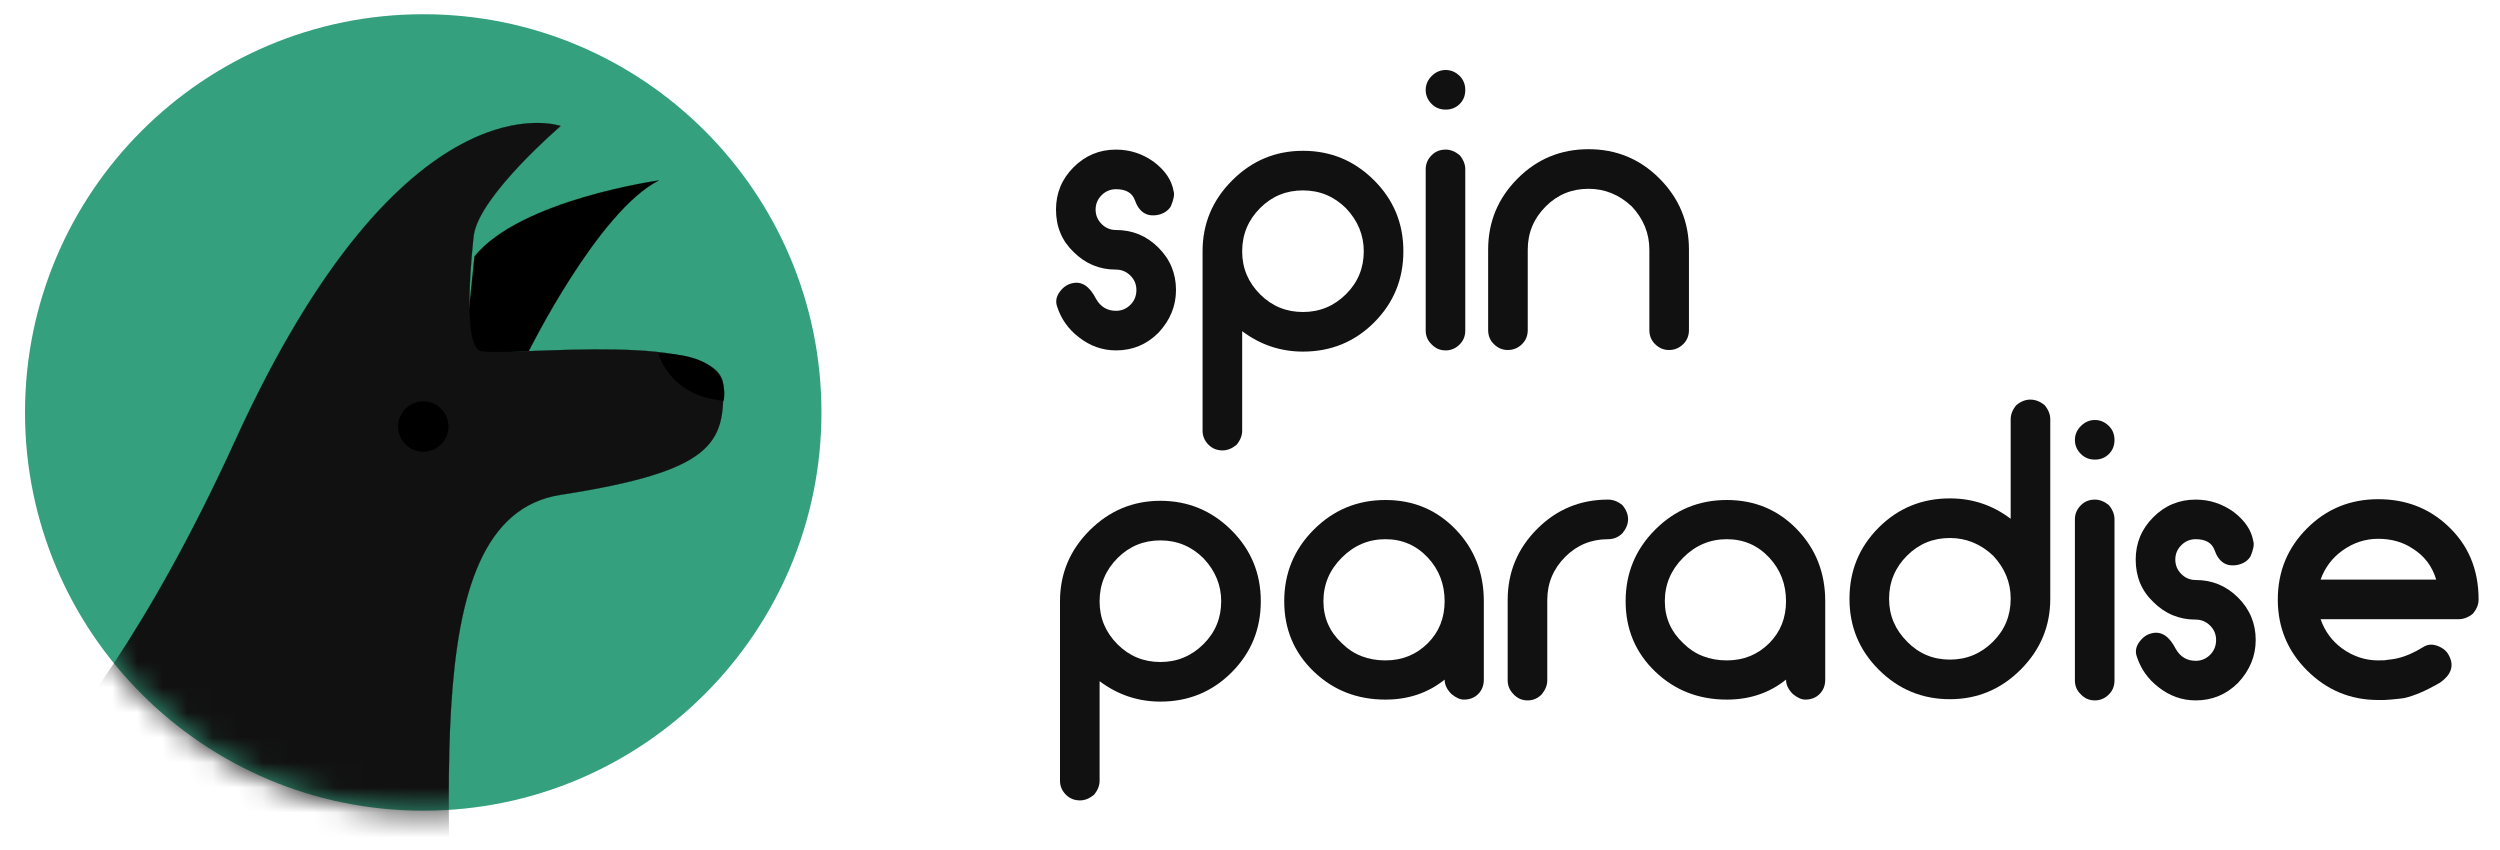 <svg width="100" height="34" viewBox="0 0 100 34" fill="none" xmlns="http://www.w3.org/2000/svg">
<path d="M42.896 11.328C43.27 11.242 43.584 11.45 43.84 11.952C44.022 12.272 44.288 12.432 44.64 12.432C44.864 12.432 45.056 12.352 45.216 12.192C45.376 12.032 45.456 11.835 45.456 11.6C45.456 11.376 45.376 11.184 45.216 11.024C45.056 10.864 44.864 10.784 44.64 10.784C43.979 10.784 43.414 10.549 42.944 10.08C42.475 9.632 42.24 9.066 42.24 8.384C42.24 7.722 42.475 7.157 42.944 6.688C43.414 6.218 43.979 5.984 44.64 5.984C45.195 5.984 45.702 6.149 46.16 6.48C46.608 6.821 46.87 7.21 46.944 7.648C46.987 7.776 46.95 7.978 46.832 8.256C46.726 8.426 46.56 8.538 46.336 8.592C45.878 8.688 45.563 8.49 45.392 8C45.286 7.712 45.035 7.568 44.64 7.568C44.416 7.568 44.224 7.648 44.064 7.808C43.904 7.968 43.824 8.16 43.824 8.384C43.824 8.608 43.904 8.8 44.064 8.96C44.224 9.12 44.416 9.2 44.64 9.2C45.302 9.2 45.867 9.434 46.336 9.904C46.806 10.373 47.04 10.938 47.04 11.6C47.04 12.24 46.806 12.81 46.336 13.312C45.867 13.781 45.302 14.016 44.64 14.016C44.096 14.016 43.6 13.84 43.152 13.488C42.736 13.168 42.448 12.762 42.288 12.272C42.214 12.069 42.246 11.872 42.384 11.68C42.523 11.488 42.694 11.37 42.896 11.328Z" fill="#111"/>
<path d="M49.687 17.232C49.687 17.424 49.613 17.61 49.463 17.792C49.282 17.941 49.095 18.016 48.903 18.016C48.679 18.016 48.493 17.941 48.343 17.792C48.183 17.632 48.103 17.445 48.103 17.232V10.048C48.103 8.949 48.498 8.005 49.287 7.216C50.077 6.426 51.021 6.032 52.119 6.032C53.229 6.032 54.178 6.426 54.967 7.216C55.746 7.994 56.135 8.938 56.135 10.048C56.135 11.168 55.746 12.117 54.967 12.896C54.189 13.675 53.239 14.064 52.119 14.064C51.223 14.064 50.413 13.792 49.687 13.248V17.232ZM49.687 10.064C49.687 10.725 49.927 11.296 50.407 11.776C50.877 12.245 51.447 12.48 52.119 12.48C52.791 12.48 53.367 12.24 53.847 11.76C54.317 11.29 54.551 10.72 54.551 10.048C54.551 9.408 54.317 8.837 53.847 8.336C53.367 7.856 52.791 7.616 52.119 7.616C51.447 7.616 50.877 7.85 50.407 8.32C49.927 8.8 49.687 9.376 49.687 10.048V10.064Z" fill="#111"/>
<path d="M57.028 6.768C57.028 6.554 57.108 6.368 57.267 6.208C57.417 6.058 57.603 5.984 57.828 5.984C58.02 5.984 58.206 6.058 58.388 6.208C58.537 6.389 58.611 6.576 58.611 6.768V13.216C58.611 13.44 58.537 13.627 58.388 13.776C58.227 13.936 58.041 14.016 57.828 14.016C57.603 14.016 57.417 13.936 57.267 13.776C57.108 13.627 57.028 13.44 57.028 13.216V6.768ZM58.388 4.16C58.238 4.309 58.051 4.384 57.828 4.384C57.603 4.384 57.417 4.309 57.267 4.16C57.108 4 57.028 3.813 57.028 3.6C57.028 3.386 57.108 3.2 57.267 3.04C57.428 2.88 57.614 2.8 57.828 2.8C58.041 2.8 58.227 2.88 58.388 3.04C58.537 3.189 58.611 3.376 58.611 3.6C58.611 3.824 58.537 4.01 58.388 4.16Z" fill="#111"/>
<path d="M67.558 13.2C67.558 13.424 67.483 13.611 67.334 13.76C67.174 13.92 66.982 14 66.758 14C66.544 14 66.358 13.92 66.198 13.76C66.048 13.611 65.974 13.424 65.974 13.2V9.984C65.974 9.333 65.739 8.757 65.27 8.256C64.768 7.786 64.192 7.552 63.542 7.552C62.87 7.552 62.299 7.786 61.83 8.256C61.35 8.736 61.11 9.312 61.11 9.984V13.2C61.11 13.424 61.035 13.611 60.886 13.76C60.726 13.92 60.534 14 60.31 14C60.096 14 59.91 13.92 59.75 13.76C59.6 13.611 59.526 13.424 59.526 13.2V9.984C59.526 8.874 59.92 7.925 60.71 7.136C61.488 6.357 62.432 5.968 63.542 5.968C64.651 5.968 65.595 6.357 66.374 7.136C67.163 7.925 67.558 8.874 67.558 9.984V13.2Z" fill="#111"/>
<path d="M43.984 31.232C43.984 31.424 43.91 31.61 43.76 31.792C43.579 31.941 43.392 32.016 43.2 32.016C42.976 32.016 42.79 31.941 42.64 31.792C42.48 31.632 42.4 31.445 42.4 31.232V24.048C42.4 22.949 42.795 22.005 43.584 21.216C44.374 20.427 45.318 20.032 46.416 20.032C47.526 20.032 48.475 20.427 49.264 21.216C50.043 21.994 50.432 22.939 50.432 24.048C50.432 25.168 50.043 26.117 49.264 26.896C48.486 27.674 47.536 28.064 46.416 28.064C45.52 28.064 44.71 27.792 43.984 27.248V31.232ZM43.984 24.064C43.984 24.725 44.224 25.296 44.704 25.776C45.174 26.245 45.744 26.48 46.416 26.48C47.088 26.48 47.664 26.24 48.144 25.76C48.614 25.291 48.848 24.72 48.848 24.048C48.848 23.408 48.614 22.837 48.144 22.336C47.664 21.856 47.088 21.616 46.416 21.616C45.744 21.616 45.174 21.851 44.704 22.32C44.224 22.8 43.984 23.376 43.984 24.048V24.064Z" fill="#111"/>
<path d="M59.353 27.184C59.353 27.419 59.278 27.61 59.129 27.76C58.98 27.909 58.788 27.984 58.553 27.984C58.404 27.984 58.238 27.909 58.057 27.76C57.876 27.578 57.785 27.387 57.785 27.184C57.124 27.717 56.334 27.984 55.417 27.984C54.286 27.984 53.332 27.61 52.553 26.864C51.764 26.107 51.369 25.168 51.369 24.048C51.369 22.928 51.764 21.973 52.553 21.184C53.342 20.395 54.297 20 55.417 20C56.537 20 57.476 20.395 58.233 21.184C58.98 21.962 59.353 22.917 59.353 24.048V27.184ZM53.673 25.728C54.132 26.186 54.713 26.416 55.417 26.416C56.089 26.416 56.654 26.186 57.113 25.728C57.561 25.28 57.785 24.72 57.785 24.048C57.785 23.365 57.561 22.784 57.113 22.304C56.654 21.813 56.089 21.568 55.417 21.568C54.745 21.568 54.164 21.813 53.673 22.304C53.182 22.794 52.937 23.376 52.937 24.048C52.937 24.709 53.182 25.269 53.673 25.728Z" fill="#111"/>
<path d="M61.891 27.216C61.891 27.408 61.816 27.595 61.667 27.776C61.507 27.936 61.32 28.016 61.107 28.016C60.883 28.016 60.696 27.936 60.547 27.776C60.387 27.616 60.307 27.429 60.307 27.216V24C60.307 22.89 60.702 21.941 61.491 21.152C62.27 20.373 63.214 19.984 64.323 19.984C64.525 19.984 64.718 20.058 64.899 20.208C65.048 20.389 65.123 20.576 65.123 20.768C65.123 20.96 65.048 21.146 64.899 21.328C64.739 21.488 64.547 21.568 64.323 21.568C63.651 21.568 63.08 21.802 62.611 22.272C62.131 22.752 61.891 23.328 61.891 24V27.216Z" fill="#111"/>
<path d="M73.009 27.184C73.009 27.419 72.935 27.61 72.785 27.76C72.636 27.909 72.444 27.984 72.209 27.984C72.06 27.984 71.895 27.909 71.713 27.76C71.532 27.578 71.441 27.387 71.441 27.184C70.78 27.717 69.991 27.984 69.073 27.984C67.943 27.984 66.988 27.61 66.209 26.864C65.42 26.107 65.025 25.168 65.025 24.048C65.025 22.928 65.42 21.973 66.209 21.184C66.999 20.395 67.953 20 69.073 20C70.193 20 71.132 20.395 71.889 21.184C72.636 21.962 73.009 22.917 73.009 24.048V27.184ZM67.329 25.728C67.788 26.186 68.369 26.416 69.073 26.416C69.745 26.416 70.311 26.186 70.769 25.728C71.217 25.28 71.441 24.72 71.441 24.048C71.441 23.365 71.217 22.784 70.769 22.304C70.311 21.813 69.745 21.568 69.073 21.568C68.401 21.568 67.82 21.813 67.329 22.304C66.839 22.794 66.593 23.376 66.593 24.048C66.593 24.709 66.839 25.269 67.329 25.728Z" fill="#111"/>
<path d="M80.427 16.768C80.427 16.576 80.502 16.389 80.651 16.208C80.832 16.058 81.019 15.984 81.211 15.984C81.414 15.984 81.606 16.058 81.787 16.208C81.936 16.389 82.011 16.576 82.011 16.768V23.952C82.011 25.05 81.616 25.994 80.827 26.784C80.038 27.573 79.094 27.968 77.995 27.968C76.886 27.968 75.936 27.573 75.147 26.784C74.368 26.005 73.979 25.061 73.979 23.952C73.979 22.832 74.368 21.883 75.147 21.104C75.926 20.325 76.875 19.936 77.995 19.936C78.902 19.936 79.712 20.208 80.427 20.752V16.768ZM80.427 23.936C80.427 23.296 80.192 22.725 79.723 22.224C79.222 21.755 78.646 21.52 77.995 21.52C77.323 21.52 76.752 21.755 76.283 22.224C75.803 22.704 75.563 23.28 75.563 23.952C75.563 24.613 75.803 25.184 76.283 25.664C76.752 26.144 77.323 26.384 77.995 26.384C78.667 26.384 79.243 26.144 79.723 25.664C80.192 25.195 80.427 24.624 80.427 23.952V23.936Z" fill="#111"/>
<path d="M82.996 20.768C82.996 20.555 83.076 20.368 83.236 20.208C83.386 20.058 83.572 19.984 83.796 19.984C83.988 19.984 84.175 20.058 84.356 20.208C84.506 20.389 84.58 20.576 84.58 20.768V27.216C84.58 27.44 84.506 27.627 84.356 27.776C84.196 27.936 84.01 28.016 83.796 28.016C83.572 28.016 83.386 27.936 83.236 27.776C83.076 27.627 82.996 27.44 82.996 27.216V20.768ZM84.356 18.16C84.207 18.309 84.02 18.384 83.796 18.384C83.572 18.384 83.386 18.309 83.236 18.16C83.076 18 82.996 17.813 82.996 17.6C82.996 17.387 83.076 17.2 83.236 17.04C83.396 16.88 83.583 16.8 83.796 16.8C84.01 16.8 84.196 16.88 84.356 17.04C84.506 17.189 84.58 17.376 84.58 17.6C84.58 17.824 84.506 18.011 84.356 18.16Z" fill="#111"/>
<path d="M86.084 25.328C86.457 25.242 86.772 25.451 87.028 25.952C87.209 26.272 87.476 26.432 87.828 26.432C88.052 26.432 88.244 26.352 88.404 26.192C88.564 26.032 88.644 25.834 88.644 25.6C88.644 25.376 88.564 25.184 88.404 25.024C88.244 24.864 88.052 24.784 87.828 24.784C87.166 24.784 86.601 24.549 86.132 24.08C85.662 23.632 85.428 23.067 85.428 22.384C85.428 21.723 85.662 21.157 86.132 20.688C86.601 20.218 87.166 19.984 87.828 19.984C88.382 19.984 88.889 20.149 89.348 20.48C89.796 20.821 90.057 21.21 90.132 21.648C90.174 21.776 90.137 21.979 90.02 22.256C89.913 22.427 89.748 22.538 89.524 22.592C89.065 22.688 88.75 22.491 88.58 22C88.473 21.712 88.222 21.568 87.828 21.568C87.604 21.568 87.412 21.648 87.252 21.808C87.092 21.968 87.012 22.16 87.012 22.384C87.012 22.608 87.092 22.8 87.252 22.96C87.412 23.12 87.604 23.2 87.828 23.2C88.489 23.2 89.054 23.434 89.524 23.904C89.993 24.373 90.228 24.939 90.228 25.6C90.228 26.24 89.993 26.811 89.524 27.312C89.054 27.781 88.489 28.016 87.828 28.016C87.284 28.016 86.788 27.84 86.34 27.488C85.924 27.168 85.636 26.762 85.476 26.272C85.401 26.069 85.433 25.872 85.572 25.68C85.71 25.488 85.881 25.37 86.084 25.328Z" fill="#111"/>
<path d="M92.824 24.768C92.995 25.259 93.288 25.653 93.704 25.952C94.141 26.261 94.616 26.416 95.128 26.416C95.331 26.416 95.437 26.41 95.448 26.4L95.576 26.384L95.704 26.368L95.8 26.352L95.88 26.336C96.21 26.261 96.557 26.112 96.92 25.888C97.101 25.77 97.299 25.755 97.512 25.84C97.736 25.925 97.891 26.064 97.976 26.256C98.168 26.651 98.04 27.003 97.592 27.312C97.058 27.621 96.589 27.824 96.184 27.92L96.072 27.936L95.944 27.952L95.784 27.968L95.608 27.984L95.368 28H95.128C94.019 28 93.069 27.605 92.28 26.816C91.501 26.037 91.112 25.093 91.112 23.984C91.112 22.864 91.501 21.915 92.28 21.136C93.058 20.357 94.008 19.968 95.128 19.968C96.205 19.968 97.117 20.309 97.864 20.992C98.717 21.76 99.144 22.757 99.144 23.984C99.144 24.176 99.069 24.363 98.92 24.544C98.739 24.693 98.546 24.768 98.344 24.768H92.824ZM97.448 23.184C97.288 22.651 96.978 22.24 96.52 21.952C96.125 21.685 95.661 21.552 95.128 21.552C94.616 21.552 94.141 21.706 93.704 22.016C93.288 22.314 92.995 22.704 92.824 23.184H97.448Z" fill="#111"/>
<path d="M16.929 32.428C25.727 32.428 32.858 25.296 32.858 16.498C32.858 7.701 25.727 0.569 16.929 0.569C8.132 0.569 1 7.701 1 16.498C1 25.296 8.132 32.428 16.929 32.428Z" fill="#34A07E"/>
<mask id="mask0" mask-type="alpha" maskUnits="userSpaceOnUse" x="1" y="0" width="32" height="33">
<path d="M16.929 32.428C25.727 32.428 32.858 25.296 32.858 16.498C32.858 7.701 25.727 0.569 16.929 0.569C8.132 0.569 1 7.701 1 16.498C1 25.296 8.132 32.428 16.929 32.428Z" fill="#34A07E"/>
</mask>
<g mask="url(#mask0)">
<path fill-rule="evenodd" clip-rule="evenodd" d="M21.147 14.052C21.147 14.052 23.93 8.436 26.356 7.217C26.356 7.217 20.821 7.984 18.98 10.254L18.576 14.156L21.147 14.052Z" fill="black" stroke="black" stroke-width="0.005" stroke-miterlimit="1.5" stroke-linecap="round" stroke-linejoin="round"/>
<path fill-rule="evenodd" clip-rule="evenodd" d="M10.711 91.811H-6.644C-6.644 91.811 -7.864 80.453 -11.416 76.192C-14.968 71.932 -15.754 72.288 -15.754 72.288C-15.754 72.288 -19.526 95.356 -70.42 91.811C-70.42 91.811 -37.733 89.611 -30.505 70.119C-25.017 55.317 -23.564 53.632 -23.564 53.632C-23.564 53.632 -19.082 42.335 -3.607 34.977C-3.607 34.977 2.645 32.452 9.409 17.622C16.173 2.792 22.425 5.041 22.425 5.041C22.425 5.041 19.213 7.789 18.954 9.379C18.953 9.384 18.953 9.389 18.952 9.393C18.919 9.674 18.426 13.924 19.264 14.05C20.628 14.256 28.904 13.195 28.932 15.453C28.961 17.711 28.582 18.84 22.425 19.792C16.267 20.743 18.346 33.416 18.086 44.087C17.826 54.758 20.51 65.103 17.652 67.082C17.652 67.082 17.994 57.244 13.314 53.198C13.314 53.198 13.034 60.386 7.674 66.214C2.313 72.042 -0.57 77.06 -0.57 77.06V89.642C-0.57 89.642 10.711 88.933 10.711 91.811Z" fill="#111" stroke="black" stroke-width="0.007" stroke-miterlimit="1.5" stroke-linecap="round" stroke-linejoin="round"/>
<path fill-rule="evenodd" clip-rule="evenodd" d="M26.344 14.143C26.344 14.143 26.742 15.825 28.941 16.029C28.941 16.029 29.445 14.168 26.344 14.143Z" fill="black" stroke="black" stroke-width="0.005" stroke-miterlimit="1.5" stroke-linecap="round" stroke-linejoin="round"/>
<path d="M16.931 18.07C17.488 18.07 17.94 17.618 17.94 17.061C17.94 16.504 17.488 16.052 16.931 16.052C16.374 16.052 15.922 16.504 15.922 17.061C15.922 17.618 16.374 18.07 16.931 18.07Z" fill="black"/>
</g>
</svg>

